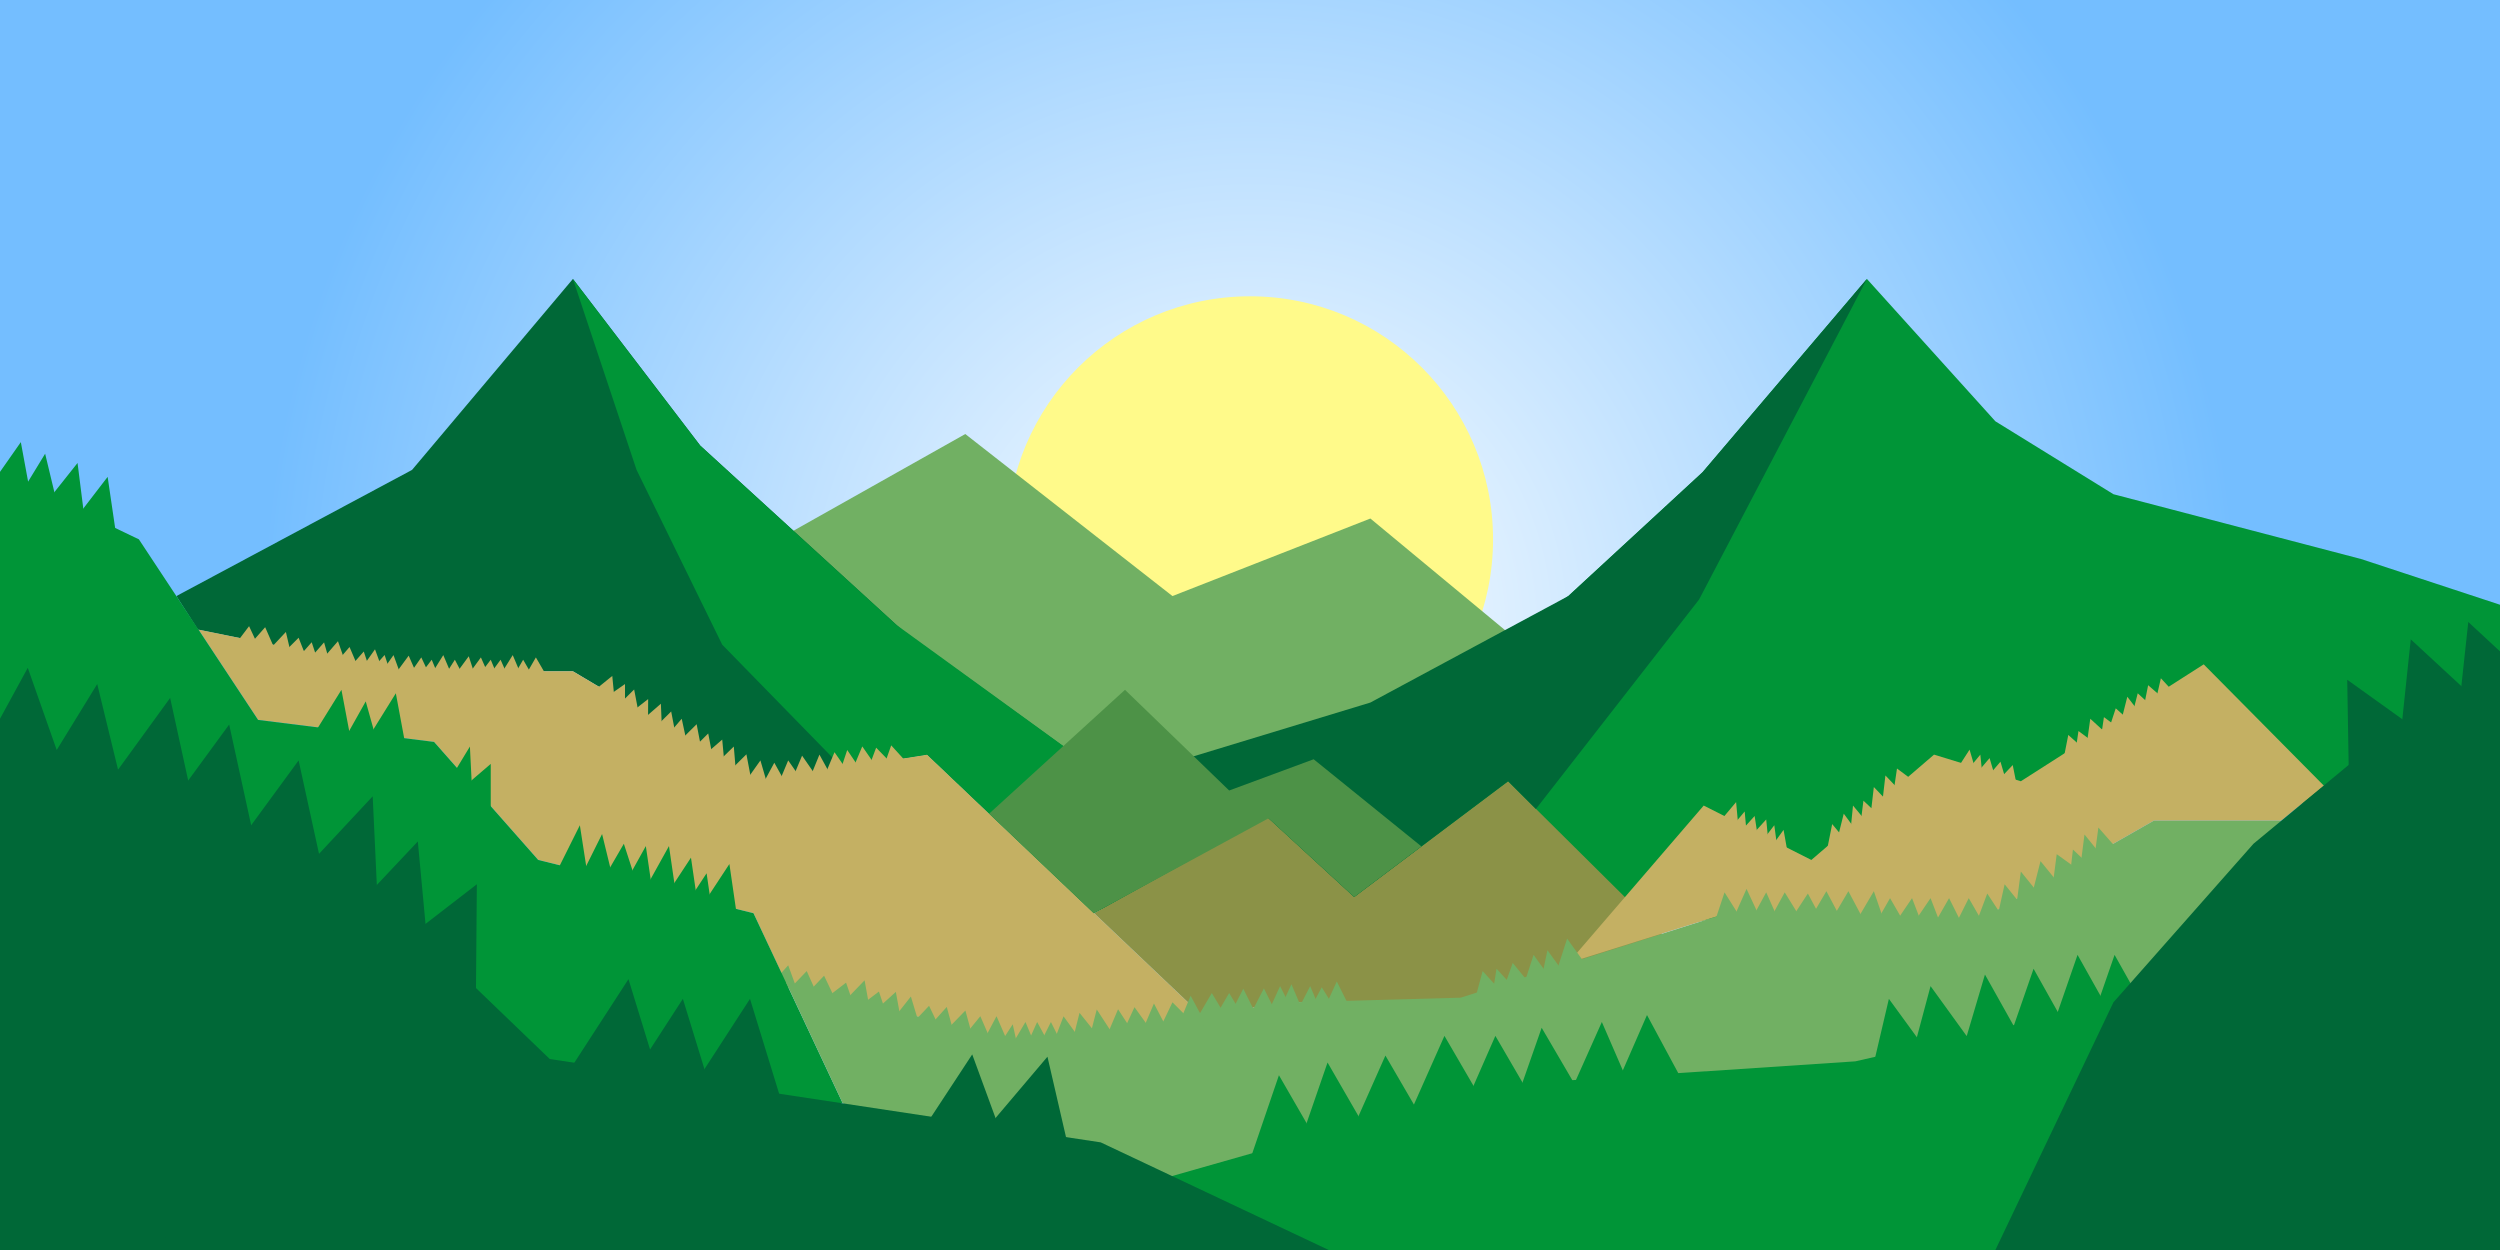 <?xml version="1.0" encoding="utf-8"?>
<!-- Generator: Adobe Illustrator 24.1.1, SVG Export Plug-In . SVG Version: 6.00 Build 0)  -->
<svg version="1.1" xmlns="http://www.w3.org/2000/svg" xmlns:xlink="http://www.w3.org/1999/xlink" x="0px" y="0px"
	 viewBox="0 0 2160 1080" style="enable-background:new 0 0 2160 1080;" xml:space="preserve">
<rect x="0" y="0" width="2160" height="1080" fill="#333333" stroke="none"/>
<style type="text/css">
	.st0{fill:url(#SVGID_1_);}
	.st1{fill:#009537;}
	.st2{fill:#FFFA8A;}
	.st3{fill:#71B063;}
	.st4{fill:#006837;}
	.st5{fill:none;stroke:#F474A7;stroke-miterlimit:10;}
	.st6{fill:#C4B063;}
	.st7{fill:#8B9247;}
	.st8{fill:#B22170;}
	.st9{fill:#4D9247;}
	.st10{fill:#1B013E;}
	.st11{fill:url(#SVGID_2_);}
	.st12{fill:#FBB03B;}
	.st13{fill:#D74189;}
	.st14{fill:#FB84AA;}
	.st15{fill:#C42170;}
	.st16{fill:#9D0073;}
	.st17{fill:#A62170;}
	.st18{fill:#710163;}
	.st19{fill:#4E0763;}
	.st20{fill:#2F075D;}
</style>
<g id="misc">
</g>
<g id="background">
	<radialGradient id="SVGID_1_" cx="1080" cy="540" r="853.815" gradientUnits="userSpaceOnUse">
		<stop  offset="0" style="stop-color:#FFFFFF"/>
		<stop  offset="0.501" style="stop-color:#BBDFFF"/>
		<stop  offset="1" style="stop-color:#74BEFF"/>
	</radialGradient>
	<rect class="st0" width="2160" height="1080"/>
	<polygon class="st1" points="2040,483 2160,522.5 2160,652 2062,692 2008,641 	"/>
	<circle class="st2" cx="1080" cy="466" r="210"/>
	<polygon class="st3" points="779,592 651,478 834,375 1013,515 1184,448 1336,574 1135,687 945,703 	"/>
	<polygon class="st1" points="2040,483 1826,427 1724,364 1613,241 1471,408 1355,515 1204,615 1049,652 960.4,675 1049,739 
		1131,776 1235,795 1429,804 1543,781 1610,759 1671,723 1764,723 1826,675 1899,639 1959,695 2040,693 	"/>
	<polygon class="st4" points="272,564.4 349,580 495,580 655,675 801,652 945,789 1049,739 779,544 605,385 495,241 356,406 
		152.4,515 171,544 	"/>
	<path class="st5" d="M2056,789"/>
	<polygon class="st6" points="272,628.1 375,641 465,743 651,789 679,849 880,901 1038.5,877.5 801,652 655,675 495,580 349,580 
		171.5,544 223,622 	"/>
	<polygon class="st3" points="689.1,856.2 668.1,848.4 681,834 	"/>
	<polygon class="st1" points="27,529 39,670 46,957 422,994 728,953 651,789 465,743 375,641 223,622 120,466 	"/>
	<polygon class="st7" points="945.3,789 1095,706 1170,775 1303,675 1439,809.9 1297,866 1116,866 1038,877 	"/>
	<polygon class="st3" points="728,953 679,848.6 880,901 1116,866 1262,862 1492,789 1703,799 1861,709 1971.2,709 1826,866 
		1645,989 1315,1028 1013,1016 908,1047 	"/>
	<polygon class="st1" points="1012.7,1016.1 1287,938 1603,917 1826,866 1888,1080 927,1080 	"/>
	<path class="st8" d="M1387.5,758.8"/>
	<polygon class="st6" points="1355,832 1472,696 1565,743 1671,652 1746,675 1904,574 2008,679 1971,709 1861,709 1703,799 
		1492,789 	"/>
	<polygon class="st1" points="495,241 605,385 747.3,515 774.6,540 1043.1,734.8 945,789 801,652 728,663.5 624,557 550,406 	"/>
	<polygon class="st4" points="1043,735 960.4,675 1184,607 1355,515 1471,408 1613,241 1468,518 1327,699 1303,675 1170,775 
		1095,706 	"/>
	<polygon class="st9" points="854.6,703 972,596 1062,683 1135,656 1228.1,731.3 1170,775 1096,707 945,789 	"/>
	<g>
		<polygon class="st1" points="1795,825 1769,900 1832,891 		"/>
		<polygon class="st1" points="1827,825 1801,900 1864,891 		"/>
		<polygon class="st1" points="1147,918 1109,1028 1197.2,1005 		"/>
		<polygon class="st1" points="1105,929 1077,1011 1155.2,1016 		"/>
		<polygon class="st1" points="1197,912 1153,1011 1241.2,988 		"/>
		<polygon class="st1" points="1248,895 1204,994 1292.2,971 		"/>
		<polygon class="st1" points="1292,895 1260,968 1336.2,971 		"/>
		<polygon class="st1" points="1332,888 1304,968 1370,953 		"/>
		<polygon class="st1" points="1384,883 1355,948 1410,943 		"/>
		<polygon class="st1" points="1423,877 1392,948 1458,942 		"/>
		<polygon class="st1" points="1668,852 1649,923 1715,917 		"/>
		<polygon class="st1" points="1632,863 1617,927 1675,922 		"/>
		<polygon class="st1" points="1715,842 1691,923 1757,917 		"/>
		<polygon class="st1" points="1757,837 1731,912 1794,903 		"/>
	</g>
	<polyline class="st1" points="120,1080 0,1080 0,408.4 120,466 	"/>
	<g>
		<polygon class="st3" points="765.9,876.2 744.3,868.1 759.4,856.7 		"/>
		<polygon class="st3" points="778.2,880 757.3,872.1 774,857 		"/>
		<polygon class="st3" points="794.5,885.9 773.5,878.1 787,861 		"/>
		<polygon class="st3" points="812.5,889.5 790.9,881.5 802.7,869 		"/>
		<polygon class="st3" points="751.5,871.9 730.5,864.1 747,847 		"/>
		<polygon class="st3" points="737.5,867.9 716.5,860.1 731,849 		"/>
		<polygon class="st3" points="721.5,862.9 700.5,855.1 712,843 		"/>
		<polygon class="st3" points="824.5,893.9 803.5,886.1 818,870 		"/>
		<polygon class="st3" points="840.3,895.8 819.5,888.1 834.1,873.1 		"/>
		<polygon class="st3" points="856.5,899.9 835.5,892.1 847,878 		"/>
		<polygon class="st3" points="870.5,899.9 852,895 861,878 		"/>
		<polygon class="st3" points="880.5,909.9 862,905 875,885 		"/>
		<polygon class="st3" points="896,907 873,905 886,883 		"/>
		<polygon class="st3" points="909,906.8 886.3,904.8 896.1,883 		"/>
		<polygon class="st3" points="919.9,906.8 897.1,904.8 908,883 		"/>
		<polygon class="st3" points="981,895 955,898 966,872 		"/>
		<polygon class="st3" points="962.4,894.9 939.7,902.8 947.6,872.2 		"/>
		<polygon class="st3" points="948.6,894.9 925.8,902.8 932.7,875.1 		"/>
		<polygon class="st3" points="931.8,895.9 909,903.8 918.9,878.1 		"/>
		<polygon class="st3" points="995.1,890.9 969.3,893.9 980.2,870.2 		"/>
		<polygon class="st3" points="706.1,859.2 685.1,851.4 697,839 		"/>
		<polygon class="st3" points="1009,890 986,893 997,867 		"/>
		<polygon class="st3" points="1030,883 1002,889 1013,866 		"/>
		<polygon class="st3" points="1042.5,886 1016.8,889 1028.7,860.3 		"/>
		<polygon class="st3" points="1059,878 1030,887 1047,858 		"/>
		<polygon class="st3" points="1074,878 1045,887 1062,858 		"/>
		<polygon class="st3" points="1086.1,878.1 1057.4,887 1074.2,854.3 		"/>
		<polygon class="st3" points="1104,878 1075,887 1092,854 		"/>
		<polygon class="st3" points="1119,878 1090,887 1106,852 		"/>
		<polygon class="st3" points="1127.6,878.1 1098.9,887 1115.8,850.4 		"/>
		<polygon class="st3" points="1143,878 1114,887 1132,852 		"/>
		<polygon class="st3" points="1155,874 1126,883 1142,853 		"/>
		<polygon class="st3" points="1168,874 1139,883 1155,848 		"/>
		<polygon class="st3" points="1325,854 1296,863 1307,832 		"/>
		<polygon class="st3" points="1316.5,862.5 1287.5,871.5 1293,837 		"/>
		<polygon class="st3" points="1301.5,861.5 1272.5,870.5 1281,839 		"/>
		<polygon class="st3" points="1343,850 1314,859 1325,825 		"/>
		<polygon class="st3" points="1358,850 1329,859 1337,821 		"/>
		<polygon class="st3" points="1372,836 1343,845 1354,811 		"/>
		<polygon class="st3" points="1507,798 1478,807 1490,771 		"/>
		<polygon class="st3" points="1523,798 1493,804 1509,768 		"/>
		<polygon class="st3" points="1538,798 1508,804 1526,771 		"/>
		<polygon class="st3" points="1558,797 1524,804 1542,771 		"/>
		<polygon class="st3" points="1578,802 1541,804 1562,772 		"/>
		<polygon class="st3" points="1595,802 1558,804 1578,770 		"/>
		<polygon class="st3" points="1614,802 1577,804 1597,770 		"/>
		<polygon class="st3" points="1630,802 1599,804 1619,770 		"/>
		<polygon class="st3" points="1648,802 1617,804 1633,776 		"/>
		<polygon class="st3" points="1662,802 1633,804 1652,776 		"/>
		<polygon class="st3" points="1678,802 1649,804 1668,776 		"/>
		<polygon class="st3" points="1697,802 1668,804 1684,776 		"/>
		<polygon class="st3" points="1716,802 1687,804 1701,776 		"/>
		<polygon class="st3" points="1734,798 1705,804 1717,772 		"/>
		<polygon class="st3" points="1753,790 1724,800 1732,764 		"/>
		<polygon class="st3" points="1767,779 1741,791 1746,753 		"/>
		<polygon class="st3" points="1780.5,765.5 1754.5,777.5 1763,744 		"/>
		<polygon class="st3" points="1795,751 1773,769 1777,738 		"/>
		<polygon class="st3" points="1809,751 1787,769 1791,734 		"/>
		<polygon class="st3" points="1818,742 1796,760 1801,721 		"/>
		<polygon class="st3" points="1835,740 1807,760 1813,715 		"/>
	</g>
	<g>
		<polygon class="st6" points="223.3,558.4 204.9,554.6 215.2,541 		"/>
		<polygon class="st6" points="236.3,558.4 217.9,554.6 229.1,541.9 		"/>
		<polygon class="st6" points="251.7,566.1 231.9,562.1 247,546 		"/>
		<polygon class="st6" points="264.7,568.1 244.9,564.1 258,551 		"/>
		<polygon class="st6" points="275.7,574.1 255.9,570.1 269.3,554.9 		"/>
		<polygon class="st6" points="285.7,575.1 265.9,571.1 280,555 		"/>
		<polygon class="st6" points="298.7,573.1 278.9,569.1 292,554 		"/>
		<polygon class="st6" points="309.7,577.1 289.9,573.1 302,559 		"/>
		<polygon class="st6" points="320.7,582.1 300.9,578.1 314.3,562.9 		"/>
		<polygon class="st6" points="331.7,582.1 311.9,578.1 324,561 		"/>
		<polygon class="st6" points="347.7,587.1 327.9,583.1 340,566 		"/>
		<polygon class="st6" points="338.7,585.1 318.9,581.1 332.3,565.9 		"/>
		<polygon class="st6" points="361.2,585 341.1,582.8 353.1,566.5 		"/>
		<polygon class="st6" points="372.7,586.5 352.6,584.3 364,568 		"/>
		<polygon class="st6" points="380.7,588.5 360.6,586.3 373,570 		"/>
		<polygon class="st6" points="391.7,586.5 371.6,584.3 383,566 		"/>
		<polygon class="st6" points="402.7,588.5 382.6,586.3 393,570 		"/>
		<polygon class="st6" points="411.7,587.5 391.6,585.3 405,567 		"/>
		<polygon class="st6" points="423.7,586.5 403.6,584.3 415.5,568 		"/>
		<polygon class="st6" points="431.7,588.5 411.6,586.3 424,570 		"/>
		<polygon class="st6" points="440.7,588.5 420.6,586.3 432.5,570 		"/>
		<polygon class="st6" points="451.7,586.5 431.6,584.3 443,566 		"/>
		<polygon class="st6" points="462.7,588.5 442.6,586.3 452,570 		"/>
		<polygon class="st6" points="473.7,586.5 453.6,584.3 463,568 		"/>
		<polygon class="st6" points="540,610 519.7,605.2 540,591 		"/>
		<polyline class="st6" points="531.6,611.9 547.9,595.7 551.9,616.7 		"/>
		<polyline class="st6" points="539.6,619.9 560,604 559.9,624.7 		"/>
		<polyline class="st6" points="551.6,624.9 571,608 571.9,629.7 		"/>
		<polyline class="st6" points="563.6,630.9 579.9,614.7 583.9,635.7 		"/>
		<polyline class="st6" points="573.6,638.9 589,621 593.9,643.7 		"/>
		<polyline class="st6" points="585.6,641.9 601.9,625.7 605.9,646.7 		"/>
		<polyline class="st6" points="595.6,649.9 611.9,633.7 615.9,654.7 		"/>
		<polyline class="st6" points="605.6,654.9 624,639 625.9,659.7 		"/>
		<polyline class="st6" points="510.6,598.9 529,584 530.9,603.7 		"/>
		<polyline class="st6" points="615.6,662.9 634,645 635.9,667.7 		"/>
		<polyline class="st6" points="628.6,667.9 644.9,651.7 648.9,672.7 		"/>
		<polyline class="st6" points="643.6,675.9 657,657 663.9,680.7 		"/>
		<polyline class="st6" points="658.6,678.3 669,659 679,677 		"/>
		<polyline class="st6" points="673,676.1 681,657 693.4,674.8 		"/>
		<polyline class="st6" points="685,672 693,652.9 705.4,670.8 		"/>
		<polyline class="st6" points="699,674 708,652 719.4,672.8 		"/>
		<polyline class="st6" points="713,669 721,649.9 733.4,667.8 		"/>
		<polyline class="st6" points="725,669 732,648 745.4,667.8 		"/>
		<polyline class="st6" points="737,664 745,644.9 757.4,662.8 		"/>
		<polyline class="st6" points="751,662 757,646 771.4,660.8 		"/>
		<polyline class="st6" points="764,661 770,644 784.4,659.8 		"/>
	</g>
	<g>
		<polyline class="st6" points="1587,727 1593,703 1606.1,720.8 		"/>
		<polyline class="st6" points="1599,716 1601,696 1615.4,713.4 		"/>
		<polyline class="st6" points="1578.3,735.6 1583,712 1597.4,729.4 		"/>
		<polyline class="st6" points="1607.3,713.4 1610,691.8 1626.4,707.2 		"/>
		<polyline class="st6" points="1616.3,703.4 1619,680 1635.4,697.2 		"/>
		<polyline class="st6" points="1626.3,693.4 1629,670 1645.4,687.2 		"/>
		<polyline class="st6" points="1636.3,682.4 1639,664 1655.4,676.2 		"/>
		<polyline class="st6" points="1689,667.4 1701.7,647.7 1706.7,664.7 		"/>
		<polyline class="st6" points="1695,671.4 1711,652 1712.7,668.7 		"/>
		<polyline class="st6" points="1705,671.4 1719,655 1724,672 		"/>
		<polyline class="st6" points="1714.4,674.5 1728.4,658.1 1733.4,675.1 		"/>
		<polyline class="st6" points="1723.4,677.5 1739,661 1742.4,678.1 		"/>
		<polyline class="st6" points="1483.2,713 1500,693 1502,715 		"/>
		<polyline class="st6" points="1490.7,721.1 1507.4,701.1 1509.4,723.1 		"/>
		<polyline class="st6" points="1500.3,722.4 1516,705 1519,724.5 		"/>
		<polyline class="st6" points="1509.3,726.4 1526,708 1528,728.5 		"/>
		<polyline class="st6" points="1517.3,733.4 1533,713 1536,735.5 		"/>
		<polyline class="st6" points="1526.3,737.4 1541,717 1545,739.5 		"/>
		<polyline class="st6" points="1803.1,642 1806,621 1822.2,635.8 		"/>
		<polyline class="st6" points="1793.1,650 1795.8,631.6 1812.2,643.8 		"/>
		<polyline class="st6" points="1815.1,638 1817.8,619.6 1834.2,631.8 		"/>
		<polyline class="st6" points="1822.1,630 1828,612 1841.2,623.8 		"/>
		<polyline class="st6" points="1783.1,654.8 1787,635 1802.2,648.6 		"/>
		<polyline class="st6" points="1832.1,625.3 1838,602 1851.2,619.1 		"/>
		<polyline class="st6" points="1842.1,618.3 1847,599 1861.2,612.1 		"/>
		<polyline class="st6" points="1852.1,611.5 1856,592 1871.2,605.3 		"/>
		<polyline class="st6" points="1862.1,607.5 1867,586 1881.2,601.4 		"/>
	</g>
	<path class="st10" d="M120,639"/>
	<g>
		<polygon class="st1" points="305,649 267.8,639.8 295,596 		"/>
		<polygon class="st1" points="328.9,652.2 296.2,641.3 316,606 		"/>
		<polygon class="st1" points="351.4,649.6 315.9,641 342,599 		"/>
		<polygon class="st1" points="409,705 377.7,691.7 406,645 		"/>
		<polygon class="st1" points="424,707 389,690 424,660 		"/>
		<polygon class="st1" points="510,771 478.7,757.7 501,713 		"/>
		<polygon class="st1" points="532,769 497.9,765.4 520.2,720.6 		"/>
		<polygon class="st1" points="552,769 517.9,765.4 539,729 		"/>
		<polygon class="st1" points="565.5,782.5 531.4,778.9 558,731 		"/>
		<polygon class="st1" points="585.5,782.5 551.4,778.9 578,731 		"/>
		<polygon class="st1" points="605,796 563.9,791.4 597,741 		"/>
		<polygon class="st1" points="618.5,809.5 577.4,804.9 610.5,754.5 		"/>
		<polygon class="st1" points="638.2,801.5 597.1,796.9 630.2,746.5 		"/>
		<polygon class="st1" points="100.1,460.4 62.8,451.3 93,412 		"/>
		<polygon class="st1" points="73.1,448.4 35.8,439.3 67,400 		"/>
		<polygon class="st1" points="51.1,442.4 13.8,433.3 39,392 		"/>
		<polygon class="st1" points="27.1,431.4 0,424.8 0,407.7 18,382 		"/>
	</g>
	<g>
		<g>
			<g>
				<polygon class="st4" points="120,675 344,789 475,915 951,987 1148,1080 120,1080 				"/>
			</g>
			<g>
				<polygon class="st4" points="1724,1080 1826,866 1947,729 2040,652 2040,1080 				"/>
			</g>
			<g>
				<polygon class="st4" points="284,776 178.2,766 258,657 				"/>
			</g>
			<g>
				<polygon class="st4" points="224,745 118.2,735 198,626 				"/>
			</g>
			<g>
				<polygon class="st4" points="327.5,805.5 221.7,795.5 322,688 				"/>
			</g>
			<g>
				<polygon class="st4" points="372,845 260.2,834 361,727 				"/>
			</g>
			<g>
				<polygon class="st4" points="411,884 298,852 412,764 				"/>
			</g>
			<g>
				<polygon class="st4" points="633,1003 520,971 590,863 				"/>
			</g>
			<g>
				<polygon class="st4" points="586,986 473,954 543,846 				"/>
			</g>
			<g>
				<polygon class="st4" points="691,1003 578,971 648,863 				"/>
			</g>
			<g>
				<polygon class="st4" points="935,1043 822,1011 905,913 				"/>
			</g>
			<g>
				<polygon class="st4" points="888,1042 775,1010 840,911 				"/>
			</g>
			<g>
				<polygon class="st4" points="173,722 120,711.8 102,665 147,603 				"/>
			</g>
			<g>
				<polygon class="st4" points="102,665 84,591 49,648 24,577 0,621 0,1080 143.2,1080 147,654 				"/>
			</g>
			<g>
				<polygon class="st4" points="2040,652 2160,607.5 2160,1080 1988.9,1080 				"/>
			</g>
			<g>
				<polygon class="st4" points="2160,623.7 2160,649.9 2069.4,680.1 2082.9,552.4 2126.6,592.8 				"/>
			</g>
			<g>
				<polygon class="st4" points="2141.4,668.6 2030,705.7 2028,587.3 				"/>
			</g>
			<g>
				<polygon class="st4" points="2160,562.8 2160,647.1 2119.9,655.2 2126.6,592.8 2132.6,537.4 				"/>
			</g>
		</g>
	</g>
	<radialGradient id="SVGID_2_" cx="186" cy="-172" r="58" gradientUnits="userSpaceOnUse">
		<stop  offset="0" style="stop-color:#FFFFFF"/>
		<stop  offset="8.510864e-02" style="stop-color:#FFEDD8"/>
		<stop  offset="0.208" style="stop-color:#FFD5A7"/>
		<stop  offset="0.335" style="stop-color:#FFC17D"/>
		<stop  offset="0.462" style="stop-color:#FFB05B"/>
		<stop  offset="0.591" style="stop-color:#FFA340"/>
		<stop  offset="0.722" style="stop-color:#FF9A2D"/>
		<stop  offset="0.857" style="stop-color:#FF9522"/>
		<stop  offset="1" style="stop-color:#FF931E"/>
	</radialGradient>
	<rect x="128" y="-230" class="st11" width="116" height="116"/>
	<rect x="281" y="-230" class="st12" width="116" height="116"/>
	<rect x="434" y="-230" class="st13" width="116" height="116"/>
	<rect x="587" y="-230" class="st14" width="116" height="116"/>
	<rect x="740" y="-230" class="st15" width="116" height="116"/>
	<rect x="893" y="-230" class="st16" width="116" height="116"/>
	<rect x="1046" y="-230" class="st17" width="116" height="116"/>
	<rect x="1199" y="-230" class="st16" width="116" height="116"/>
	<rect x="1352" y="-230" class="st18" width="116" height="116"/>
	<rect x="1505" y="-230" class="st19" width="116" height="116"/>
	<rect x="1658" y="-230" class="st20" width="116" height="116"/>
	<rect x="1811" y="-230" class="st10" width="116" height="116"/>
</g>
</svg>
